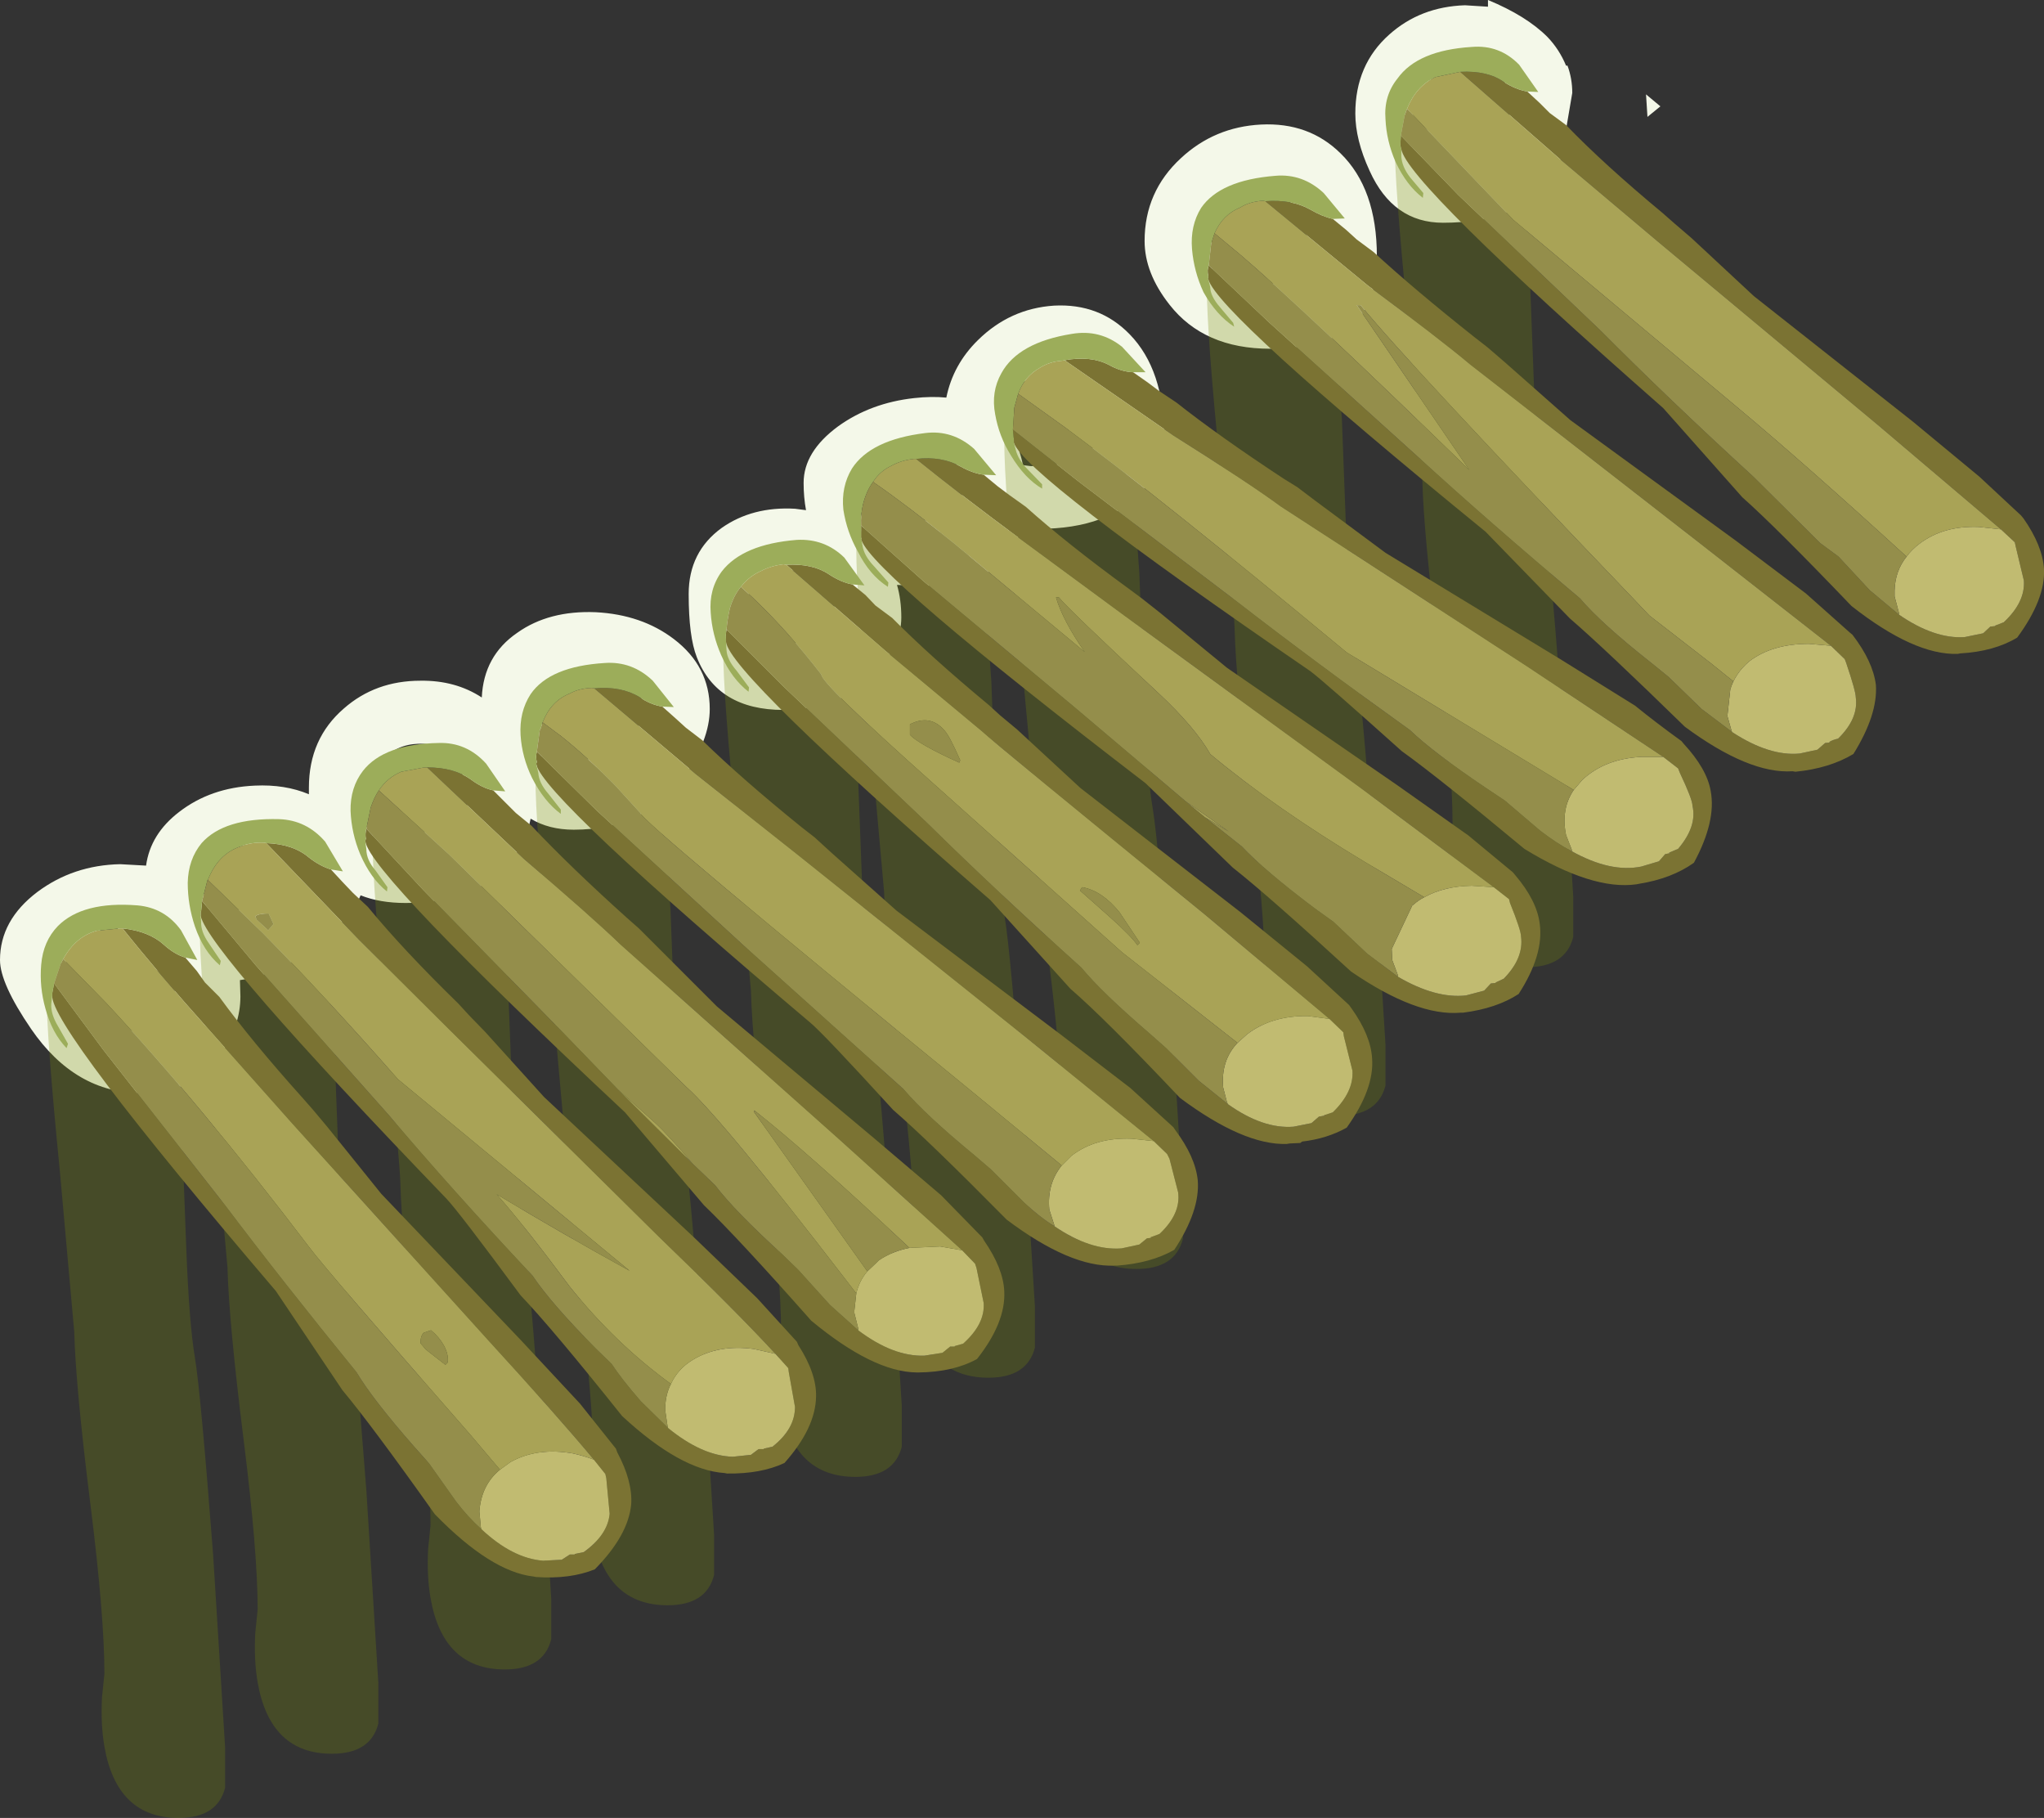 <?xml version="1.0" encoding="UTF-8" standalone="no"?>
<svg xmlns:ffdec="https://www.free-decompiler.com/flash" xmlns:xlink="http://www.w3.org/1999/xlink" ffdec:objectType="frame" height="189.75px" width="213.4px" xmlns="http://www.w3.org/2000/svg">
  <rect width="100%" height="100%" fill="#333333" stroke="none"/>
  <g transform="matrix(1.0, 0.0, 0.0, 1.0, -115.7, -88.9)">
    <use ffdec:characterId="849" height="189.75" transform="matrix(1.0, 0.0, 0.0, 1.0, 115.7, 88.9)" width="213.4" xlink:href="#shape0"/>
  </g>
  <defs>
    <g id="shape0" transform="matrix(1.0, 0.0, 0.0, 1.0, -115.7, -88.9)">
      <path d="M279.85 98.6 L279.1 103.0 278.4 106.7 277.85 107.5 Q274.4 112.15 266.35 112.15 261.15 112.15 258.7 106.75 257.2 103.5 257.2 100.75 257.2 95.65 260.75 92.5 264.0 89.6 268.65 89.45 L271.05 89.6 271.05 88.9 Q275.05 90.55 277.25 92.75 278.5 94.05 279.2 95.75 L279.35 95.75 Q279.85 97.1 279.85 98.6 M264.8 97.45 Q263.2 98.85 263.2 100.75 263.2 101.35 264.95 102.6 266.85 104.0 268.45 104.0 272.25 104.0 273.1 102.65 L273.35 100.25 Q273.35 95.1 268.3 95.85 266.25 96.15 264.8 97.45 M239.0 105.4 Q242.5 102.15 247.35 101.9 252.35 101.65 255.65 104.9 259.45 108.6 259.45 115.65 259.45 119.8 257.65 122.05 255.0 125.3 248.3 125.3 241.4 125.3 237.8 120.7 235.2 117.4 235.2 114.05 235.2 108.9 239.0 105.4 M217.8 124.4 Q221.15 121.1 225.75 120.8 230.5 120.55 233.65 123.8 237.25 127.5 237.25 134.55 237.25 137.4 235.05 140.0 231.6 144.1 224.1 144.1 L222.35 143.85 Q221.95 145.45 221.25 146.5 218.85 150.05 211.7 150.05 L209.35 149.95 Q209.8 151.5 209.8 153.35 209.8 156.35 206.95 159.3 203.35 163.0 197.5 163.0 190.6 163.0 188.45 157.5 187.6 155.35 187.6 150.9 187.6 146.5 191.05 144.0 194.25 141.75 198.7 142.0 L199.85 142.15 Q199.6 140.8 199.6 139.3 199.6 136.05 203.2 133.4 206.6 130.95 211.15 130.45 212.95 130.25 214.5 130.4 215.2 126.95 217.8 124.4 M208.0 143.5 Q213.65 143.5 215.35 142.2 216.2 141.55 216.2 139.6 L215.9 137.95 215.55 137.35 Q214.3 135.8 210.75 136.4 208.6 136.75 206.95 137.85 205.25 138.95 205.25 140.15 205.25 141.45 205.8 143.35 L206.5 143.45 208.0 143.5 M222.5 137.45 L223.3 137.55 Q229.25 137.55 230.55 134.55 231.0 133.6 230.9 132.4 L230.7 131.3 Q230.7 129.2 228.95 128.3 227.4 127.5 225.15 127.9 220.2 128.9 219.7 132.45 221.9 134.3 222.5 137.45 M187.1 169.95 Q183.1 175.5 175.6 175.5 173.0 175.5 171.1 174.35 170.6 177.0 168.7 179.15 165.2 183.15 158.05 183.15 155.35 183.15 153.35 182.35 152.45 184.5 149.2 187.2 145.05 190.6 140.75 191.2 L140.8 192.9 Q140.8 196.0 138.75 198.95 135.9 203.0 130.5 203.0 123.55 203.0 118.95 196.3 115.7 191.55 115.7 189.1 115.7 184.95 119.6 182.0 123.35 179.2 128.25 179.1 L130.95 179.25 Q131.4 175.95 134.4 173.65 137.7 171.1 142.3 170.9 145.45 170.75 147.95 171.8 L147.95 171.1 Q147.95 166.0 151.6 162.85 154.9 159.95 159.6 159.95 163.25 159.9 166.0 161.7 166.2 157.35 169.7 154.95 173.0 152.6 177.9 152.8 182.7 153.05 186.05 155.6 189.8 158.45 189.8 162.9 189.8 166.15 187.1 169.95 M200.25 148.5 L195.85 148.35 Q193.45 149.9 193.45 153.65 193.45 154.95 193.7 155.35 194.35 156.25 196.75 156.25 199.1 156.25 201.2 155.1 203.05 154.05 203.05 153.3 203.05 152.35 202.05 150.6 201.0 148.8 200.25 148.5 M176.95 168.25 L181.35 165.55 Q183.1 164.35 183.1 162.8 183.1 161.75 181.35 160.7 179.7 159.7 177.55 159.35 172.0 158.4 172.0 162.6 172.0 163.55 173.2 168.25 L176.95 168.25 M162.8 167.9 Q161.3 166.35 159.1 166.55 156.9 166.7 155.4 168.45 153.7 170.4 153.7 173.4 153.7 175.0 154.2 175.55 154.75 176.25 156.5 176.25 159.3 176.25 161.95 175.05 164.5 173.9 164.5 172.75 164.5 169.6 162.8 167.9 M287.7 101.1 L287.55 98.75 289.05 100.0 287.7 101.1 M243.8 109.6 Q241.75 111.1 241.75 112.15 241.75 114.45 243.8 116.45 245.9 118.5 248.55 118.5 251.3 118.5 252.2 117.45 252.7 116.85 252.7 115.5 252.7 114.6 251.5 112.05 250.25 109.35 249.35 108.65 246.35 107.8 243.8 109.6 M136.9 182.15 Q138.05 183.2 138.85 184.6 L142.35 183.15 Q144.95 181.85 146.45 180.75 143.25 175.8 139.95 177.55 137.55 178.85 136.8 182.05 L136.9 182.15 M127.95 185.35 Q126.45 185.6 124.55 187.0 122.6 188.4 122.6 189.35 122.6 190.4 124.8 193.25 127.35 196.5 129.7 196.5 132.05 196.5 133.3 194.95 134.1 193.95 134.1 193.25 134.1 191.2 131.3 189.7 128.35 188.15 127.95 185.5 L127.95 185.35" fill="#f4f8e9" fill-rule="evenodd" stroke="none"/>
      <path d="M226.5 134.2 Q228.25 133.05 229.45 133.05 233.7 133.05 234.65 148.7 L235.15 161.95 Q235.45 169.75 236.05 173.3 236.65 176.9 237.95 193.85 L239.2 213.95 239.2 218.2 Q238.4 221.35 234.35 221.35 227.9 221.35 226.6 213.9 226.2 211.6 226.35 208.75 L226.6 206.3 Q226.6 200.3 225.15 188.7 223.6 176.35 223.45 170.6 223.4 168.45 221.95 153.85 220.55 139.75 220.55 134.95 220.55 132.8 222.35 131.95 224.35 130.95 226.5 134.2 M214.0 144.4 Q218.25 144.4 219.2 160.05 L219.7 173.3 Q220.0 181.1 220.6 184.65 221.2 188.25 222.5 205.2 L223.75 225.3 223.75 229.55 Q222.95 232.7 218.9 232.7 212.45 232.7 211.15 225.25 210.75 222.95 210.9 220.1 L211.15 217.65 Q211.15 211.65 209.7 200.05 208.15 187.7 208.0 181.95 L206.5 165.2 Q205.1 151.1 205.1 146.3 205.1 144.15 206.9 143.3 208.9 142.3 211.05 145.55 212.8 144.4 214.0 144.4 M197.15 155.9 Q198.9 154.75 200.1 154.75 204.35 154.75 205.3 170.4 L205.8 183.65 Q206.1 191.45 206.7 195.0 207.3 198.6 208.6 215.55 L209.85 235.65 209.85 239.9 Q209.05 243.05 205.0 243.05 198.55 243.05 197.25 235.6 196.85 233.3 197.0 230.45 L197.25 228.0 Q197.25 222.0 195.8 210.4 194.25 198.05 194.1 192.3 L192.6 175.55 Q191.2 161.45 191.2 156.65 191.2 154.5 193.0 153.65 195.0 152.65 197.15 155.9 M173.4 167.05 Q175.4 166.05 177.55 169.3 179.3 168.15 180.5 168.15 184.75 168.15 185.7 183.8 L186.2 197.05 Q186.5 204.85 187.1 208.4 187.7 212.0 189.0 228.95 L190.25 249.05 190.25 253.3 Q189.45 256.45 185.4 256.45 178.95 256.45 177.65 249.0 177.25 246.7 177.4 243.85 L177.65 241.4 Q177.65 235.4 176.2 223.8 174.65 211.45 174.5 205.7 L173.0 188.95 Q171.6 174.85 171.6 170.05 171.6 167.9 173.4 167.05 M168.7 190.5 L169.2 203.75 Q169.5 211.55 170.1 215.1 170.7 218.7 172.0 235.65 L173.25 255.75 173.25 260.0 Q172.45 263.15 168.4 263.15 161.95 263.15 160.65 255.7 160.25 253.4 160.4 250.55 L160.65 248.1 Q160.65 242.1 159.2 230.5 157.65 218.15 157.5 212.4 157.45 210.25 156.0 195.65 154.6 181.55 154.6 176.75 154.6 174.6 156.4 173.75 158.4 172.75 160.55 176.0 162.3 174.85 163.5 174.85 167.75 174.85 168.7 190.5 M275.4 117.2 L275.9 130.45 Q276.2 138.25 276.8 141.8 277.4 145.4 278.7 162.35 L279.95 182.45 279.95 186.7 Q279.15 189.85 275.1 189.85 268.65 189.85 267.35 182.4 266.95 180.1 267.1 177.25 L267.35 174.8 Q267.35 168.8 265.9 157.2 264.35 144.85 264.2 139.1 L262.7 122.35 Q261.3 108.25 261.3 103.45 261.3 101.3 263.1 100.45 265.1 99.45 267.25 102.7 269.0 101.55 270.2 101.55 274.45 101.55 275.4 117.2 M250.6 117.05 Q254.85 117.05 255.8 132.7 L256.3 145.95 Q256.6 153.75 257.2 157.3 257.8 160.9 259.1 177.85 L260.35 197.95 260.35 202.2 Q259.55 205.35 255.5 205.35 249.05 205.35 247.75 197.9 247.35 195.6 247.5 192.75 L247.75 190.3 Q247.75 184.3 246.3 172.7 244.75 160.35 244.6 154.6 244.55 152.45 243.1 137.85 241.7 123.75 241.7 118.95 241.7 116.8 243.5 115.95 245.5 114.95 247.65 118.2 249.4 117.05 250.6 117.05 M142.5 184.8 Q144.25 183.65 145.45 183.65 149.7 183.65 150.65 199.3 L151.15 212.55 Q151.45 220.35 152.05 223.9 152.65 227.5 153.95 244.45 L155.2 264.55 155.2 268.8 Q154.4 271.95 150.35 271.95 143.9 271.95 142.6 264.5 142.2 262.2 142.35 259.35 L142.6 256.9 Q142.6 250.9 141.15 239.3 139.6 226.95 139.45 221.2 L137.95 204.45 Q136.55 190.35 136.55 185.55 136.55 183.4 138.35 182.55 140.35 181.55 142.5 184.8 M126.5 191.5 Q128.25 190.35 129.45 190.35 133.7 190.35 134.65 206.0 L135.15 219.25 Q135.45 227.05 136.05 230.6 136.65 234.2 137.95 251.15 L139.2 271.25 139.2 275.5 Q138.4 278.65 134.35 278.65 127.9 278.65 126.6 271.2 126.2 268.9 126.35 266.05 L126.6 263.6 Q126.6 257.6 125.15 246.0 123.6 233.65 123.45 227.9 L121.95 211.15 Q120.55 197.05 120.55 192.25 120.55 190.1 122.35 189.25 124.35 188.25 126.5 191.5" fill="#79890c" fill-opacity="0.278" fill-rule="evenodd" stroke="none"/>
      <path d="M313.95 153.05 Q317.65 155.6 320.8 155.4 L322.75 155.0 323.5 154.3 324.0 154.25 324.0 154.2 324.9 153.85 Q327.15 151.75 327.0 149.5 L326.15 145.95 326.05 145.5 324.6 144.15 311.75 133.25 288.65 114.0 278.5 105.45 268.15 96.4 Q271.0 96.25 272.7 97.45 273.95 98.25 275.15 98.45 L276.45 99.65 277.5 100.7 279.2 101.95 Q283.15 106.05 289.3 111.15 L290.55 112.25 292.3 113.75 298.8 119.8 315.4 132.9 322.35 138.65 326.7 142.7 326.95 143.0 Q328.95 145.85 329.1 148.3 329.25 151.45 326.3 155.45 323.9 156.9 320.35 157.1 L320.1 157.15 Q315.55 157.3 309.0 152.15 301.15 143.95 297.6 140.8 L289.35 131.5 Q262.5 107.9 262.0 104.45 L261.95 104.35 261.95 104.25 261.9 104.15 261.95 103.05 267.95 109.25 282.8 123.4 Q289.85 130.5 298.75 138.65 L305.75 145.6 307.65 147.0 310.9 150.5 313.95 153.05 M247.8 109.9 Q250.6 109.7 252.45 110.75 253.75 111.5 254.85 111.75 L256.25 112.9 257.35 113.9 259.1 115.2 Q263.4 119.15 269.65 124.1 L271.0 125.15 272.8 126.7 279.65 132.75 296.95 145.35 304.25 150.85 308.8 154.9 309.1 155.15 Q311.25 157.95 311.55 160.4 311.75 163.5 309.2 167.6 306.7 169.1 303.15 169.45 L302.85 169.4 Q298.3 169.7 291.6 164.75 283.2 156.55 279.6 153.45 L270.8 144.4 Q242.85 121.6 241.85 118.05 L241.8 118.05 241.8 118.0 241.85 117.8 241.85 117.7 Q241.7 117.1 241.9 116.6 L248.25 122.6 263.7 136.55 Q271.25 143.45 280.65 151.35 282.85 153.95 288.05 158.05 L289.9 159.55 293.35 162.9 296.6 165.35 Q300.45 167.85 303.6 167.55 L305.45 167.15 306.25 166.45 306.8 166.4 306.65 166.35 Q307.1 166.1 307.6 166.0 309.75 163.9 309.45 161.7 309.45 161.05 308.45 158.1 L308.3 157.7 306.85 156.3 293.3 145.7 269.2 126.95 Q266.05 124.3 258.5 118.7 L247.8 109.9 M226.85 126.5 Q229.6 126.0 231.5 127.0 232.75 127.7 234.0 127.75 L235.5 128.8 236.7 129.7 238.5 130.9 Q243.0 134.45 249.7 138.85 L251.15 139.75 253.0 141.15 260.35 146.6 278.6 157.7 286.4 162.55 Q288.55 164.3 291.25 166.25 L291.5 166.55 Q293.9 169.15 294.3 171.45 294.9 174.6 292.55 178.95 290.25 180.6 286.8 181.15 L286.55 181.2 Q281.95 181.85 274.85 177.5 265.95 170.1 262.05 167.3 253.85 159.95 252.5 158.95 222.6 138.45 221.55 135.1 L221.55 134.9 221.55 134.8 221.45 133.75 228.3 139.15 244.85 151.7 Q252.85 157.9 262.9 165.1 265.35 167.45 270.85 171.15 L272.8 172.45 276.5 175.6 Q278.25 176.95 279.8 177.75 283.85 180.0 287.05 179.35 L288.9 178.8 289.55 178.05 290.05 177.95 289.95 177.9 290.9 177.5 Q292.9 175.15 292.4 173.0 292.4 172.35 291.1 169.6 L290.9 169.1 289.35 167.9 275.05 158.4 249.4 141.75 Q246.15 139.35 238.2 134.35 L226.85 126.5 M271.65 181.5 L257.9 171.25 233.15 153.2 222.35 145.25 Q216.05 140.6 211.35 136.8 214.05 136.5 216.0 137.6 217.25 138.3 218.4 138.45 L219.85 139.65 221.05 140.55 222.8 141.8 Q227.1 145.65 233.55 150.35 L234.9 151.35 236.8 152.85 243.8 158.6 261.5 170.8 269.0 176.1 273.65 179.95 273.9 180.25 Q276.15 182.9 276.45 185.3 276.9 188.55 274.25 192.65 271.95 194.15 268.45 194.6 L268.2 194.6 Q263.6 195.0 256.75 190.3 248.2 182.45 244.4 179.45 L235.3 170.65 Q206.9 148.85 205.65 145.3 L205.6 145.2 205.65 145.15 205.6 145.0 205.6 144.9 205.6 143.75 212.1 149.55 228.1 162.9 239.5 172.55 241.5 174.2 245.35 177.25 Q247.7 179.75 252.95 183.7 L254.9 185.1 258.45 188.45 261.65 190.85 Q265.6 193.15 268.75 192.8 L270.65 192.3 271.35 191.55 271.85 191.5 271.85 191.45 272.7 191.05 Q274.8 188.9 274.5 186.65 274.5 186.0 273.35 183.15 L273.25 182.75 271.65 181.5 M197.8 147.85 Q200.55 147.7 202.25 148.85 203.55 149.7 204.7 149.9 L206.05 151.0 207.1 152.1 208.85 153.4 Q212.8 157.4 218.95 162.5 L220.1 163.55 221.9 165.05 228.5 171.15 245.2 184.1 252.15 189.75 256.55 193.8 256.8 194.15 Q258.8 196.95 258.95 199.35 259.2 202.55 256.3 206.6 254.25 207.75 251.65 208.05 L251.45 208.2 250.35 208.25 250.05 208.3 Q245.55 208.45 238.9 203.5 231.05 195.2 227.45 192.1 L219.1 182.85 Q191.85 159.15 191.5 155.9 L191.5 155.8 191.5 155.65 Q191.45 155.15 191.55 154.6 L197.6 160.65 212.5 174.8 Q219.6 181.8 228.6 189.9 230.75 192.5 235.7 196.75 L237.45 198.3 240.85 201.7 243.9 204.15 Q247.55 206.75 250.75 206.5 L252.5 206.15 252.55 206.15 252.65 206.1 253.4 205.45 253.95 205.35 253.95 205.3 254.85 205.0 Q257.05 202.85 256.9 200.65 L256.0 197.05 255.95 196.65 254.5 195.25 241.55 184.4 Q219.7 166.6 218.25 165.25 L208.1 156.8 197.8 147.85 M184.85 162.65 L186.2 163.85 187.3 164.85 189.0 166.15 Q193.15 170.2 199.4 175.25 L200.75 176.3 202.5 177.9 209.3 183.95 226.4 196.85 233.7 202.45 238.2 206.55 238.4 206.85 Q240.5 209.65 240.75 212.1 241.0 215.25 238.3 219.35 235.85 220.75 232.3 221.0 L232.05 221.0 Q227.45 221.2 220.8 216.2 212.6 207.9 208.95 204.75 201.6 196.7 200.25 195.6 172.45 172.1 171.7 168.7 L171.7 168.55 171.75 168.45 Q171.6 167.9 171.75 167.35 L178.0 173.5 193.35 187.6 210.05 202.6 Q212.3 205.25 217.4 209.45 L219.15 210.95 222.6 214.4 Q224.25 215.95 225.8 216.9 229.55 219.45 232.8 219.2 L234.65 218.8 235.45 218.15 235.9 218.1 235.8 218.05 236.75 217.7 Q239.0 215.6 238.7 213.35 L237.8 209.85 237.55 209.35 236.15 208.0 222.85 197.2 198.9 178.05 188.35 169.7 177.75 160.75 Q180.55 160.5 182.45 161.65 183.6 162.45 184.85 162.65 M167.2 171.4 L168.5 172.7 169.55 173.75 171.2 175.1 Q175.2 179.35 181.15 184.7 L182.4 185.8 184.1 187.5 190.55 193.95 206.95 207.7 213.95 213.65 218.25 218.05 218.45 218.4 Q220.45 221.3 220.55 223.7 220.7 226.95 217.7 230.75 215.25 232.1 211.65 232.15 L211.4 232.15 Q206.85 232.1 200.4 226.75 192.65 218.0 189.2 214.7 L180.95 205.0 Q154.4 180.15 153.85 176.75 L153.85 176.6 153.9 176.45 Q153.8 175.95 153.95 175.4 L159.9 181.8 174.45 196.65 180.25 202.65 188.0 210.35 190.35 212.6 Q192.45 215.35 197.35 219.8 L199.05 221.45 202.35 225.1 205.3 227.75 Q208.95 230.5 212.2 230.4 L214.1 230.1 214.9 229.45 215.4 229.45 215.35 229.4 216.25 229.15 Q218.55 227.1 218.4 224.9 L217.65 221.25 217.5 220.8 216.15 219.4 203.35 207.85 180.5 187.5 Q177.55 184.65 170.4 178.55 L160.3 169.0 Q163.1 169.0 164.85 170.25 166.05 171.15 167.2 171.4 M150.25 179.65 L151.5 181.0 152.55 182.1 154.1 183.55 Q157.8 188.05 163.55 193.65 L164.7 194.9 166.35 196.6 172.5 203.4 188.15 218.05 194.75 224.4 198.9 228.95 199.05 229.3 Q200.95 232.25 200.9 234.65 200.85 237.95 197.6 241.6 195.15 242.75 191.6 242.7 L191.35 242.65 Q186.75 242.35 180.65 236.7 173.35 227.55 170.05 224.1 163.55 215.3 162.3 214.0 137.5 188.25 136.65 184.5 L136.65 184.4 136.65 184.3 136.65 184.1 136.7 184.0 136.8 182.95 142.4 189.65 156.3 205.3 Q162.85 213.05 171.3 222.05 173.2 224.9 177.9 229.65 L179.55 231.25 Q180.6 232.85 182.6 235.15 L185.45 237.95 Q189.0 240.85 192.2 240.95 L194.1 240.75 194.9 240.15 195.45 240.15 195.45 240.1 196.35 239.9 Q198.7 238.05 198.7 235.75 L198.05 232.1 198.0 231.7 196.65 230.2 Q192.65 225.85 184.5 218.0 L162.65 196.4 153.15 186.95 143.5 176.9 Q146.3 177.0 147.95 178.4 149.1 179.3 150.25 179.65 M121.15 192.8 L121.15 192.75 121.15 192.6 121.35 191.55 126.5 198.5 139.2 214.7 Q145.2 222.65 152.9 232.1 154.6 234.95 158.9 239.85 L160.5 241.65 163.3 245.6 Q164.55 247.25 165.95 248.5 169.2 251.55 172.4 251.8 L174.35 251.7 175.2 251.15 175.7 251.15 175.7 251.1 176.65 250.9 Q179.15 249.1 179.35 246.9 L179.0 243.2 178.9 242.75 177.7 241.25 Q174.0 236.8 166.5 228.6 L146.2 206.15 137.4 196.25 Q132.25 190.5 128.5 185.8 131.25 186.1 132.8 187.5 133.9 188.5 135.05 188.85 L136.25 190.25 137.1 191.45 138.6 192.95 Q141.95 197.55 147.25 203.45 L148.35 204.7 149.9 206.55 155.5 213.5 170.1 228.8 176.25 235.4 180.0 240.1 180.15 240.5 Q181.75 243.5 181.6 245.9 181.3 249.15 177.8 252.7 175.2 253.75 171.65 253.5 L171.4 253.45 Q166.95 252.95 161.1 246.95 154.5 237.65 151.45 234.0 L144.5 223.65 Q120.95 196.05 121.15 192.8" fill="#7b7333" fill-rule="evenodd" stroke="none"/>
      <path d="M324.6 144.15 L326.05 145.5 326.15 145.95 327.0 149.5 Q327.15 151.75 324.9 153.85 L324.0 154.2 324.0 154.25 323.5 154.3 322.75 155.0 320.8 155.4 Q317.65 155.6 313.95 153.05 L313.95 152.85 313.5 151.15 313.5 150.65 313.5 150.55 Q313.55 148.5 314.75 147.0 315.3 146.25 316.1 145.65 318.6 143.75 322.3 143.9 L324.6 144.15 M296.6 165.35 L296.5 165.25 296.05 163.65 296.05 163.6 296.35 160.85 Q296.85 159.2 298.3 157.95 300.7 156.1 304.55 156.1 L306.85 156.3 308.3 157.7 308.45 158.1 Q309.45 161.05 309.45 161.7 309.75 163.9 307.6 166.0 307.1 166.1 306.65 166.35 L306.8 166.4 306.25 166.45 305.45 167.15 303.6 167.55 Q300.45 167.85 296.6 165.35 M279.8 177.75 L279.8 177.6 279.2 176.05 Q278.65 173.35 280.0 171.35 L280.9 170.3 Q283.25 168.1 287.05 167.9 L289.35 167.9 290.9 169.1 291.1 169.6 Q292.4 172.35 292.4 173.0 292.9 175.15 290.9 177.5 L289.95 177.9 290.05 177.95 289.55 178.05 288.9 178.8 287.05 179.35 Q283.85 180.0 279.8 177.75 M264.4 182.55 Q266.45 181.4 269.35 181.35 L271.65 181.5 273.25 182.75 273.35 183.15 Q274.5 186.0 274.5 186.65 274.8 188.9 272.7 191.05 L271.85 191.45 271.85 191.5 271.35 191.55 270.65 192.3 268.75 192.8 Q265.6 193.15 261.65 190.85 L261.65 190.7 261.05 189.1 261.0 187.95 263.15 183.4 263.3 183.3 Q263.8 182.85 264.4 182.55 M244.9 197.75 L245.9 196.85 Q248.45 194.9 252.25 194.95 L254.5 195.25 255.95 196.65 256.0 197.05 256.9 200.65 Q257.05 202.85 254.85 205.0 L253.95 205.3 253.95 205.35 253.4 205.45 252.65 206.1 252.55 206.15 252.5 206.15 250.75 206.5 Q247.55 206.75 243.9 204.15 L243.8 203.95 243.4 202.4 Q243.15 199.6 244.9 197.75 M236.15 208.0 L237.55 209.35 237.8 209.85 238.7 213.35 Q239.0 215.6 236.75 217.7 L235.8 218.05 235.9 218.1 235.45 218.15 234.65 218.8 232.8 219.2 Q229.55 219.45 225.8 216.9 L225.75 216.7 225.25 215.15 Q225.0 212.45 226.55 210.55 L227.55 209.55 Q230.05 207.6 233.85 207.75 L236.15 208.0 M216.15 219.4 L217.5 220.8 217.65 221.25 218.4 224.9 Q218.55 227.1 216.25 229.15 L215.35 229.4 215.4 229.45 214.9 229.45 214.1 230.1 212.2 230.4 Q208.95 230.5 205.3 227.75 L205.3 227.55 204.9 225.95 204.9 225.7 205.1 223.9 Q205.4 222.6 206.25 221.6 L207.15 220.75 207.45 220.45 Q208.85 219.5 210.65 219.15 L213.85 219.0 216.15 219.4 M196.65 230.2 L198.0 231.7 198.05 232.1 198.7 235.75 Q198.7 238.05 196.35 239.9 L195.45 240.1 195.45 240.15 194.9 240.15 194.1 240.75 192.2 240.95 Q189.0 240.85 185.45 237.95 L185.4 237.8 185.15 236.1 185.15 236.0 185.15 235.8 Q185.2 234.4 185.75 233.35 186.45 231.8 188.0 230.85 190.7 229.2 194.4 229.7 L196.65 230.2 M167.9 242.3 L169.0 241.5 Q171.8 239.95 175.5 240.6 176.65 240.85 177.7 241.25 L178.9 242.75 179.0 243.2 179.35 246.9 Q179.15 249.1 176.65 250.9 L175.7 251.1 175.7 251.15 175.2 251.15 174.35 251.7 172.4 251.8 Q169.2 251.55 165.95 248.5 L165.9 248.3 165.75 246.65 Q165.95 243.9 167.9 242.3" fill="#c1bb71" fill-rule="evenodd" stroke="none"/>
      <path d="M268.15 96.4 L278.5 105.45 288.65 114.0 311.75 133.25 324.6 144.15 322.3 143.9 Q318.6 143.75 316.1 145.65 315.3 146.25 314.75 147.0 304.3 137.45 297.3 131.6 L273.7 111.85 262.6 100.25 Q263.55 97.9 265.55 96.95 L267.9 96.45 268.15 96.4 M242.5 113.25 Q243.35 111.3 245.2 110.55 246.15 109.95 247.55 109.85 L247.8 109.9 258.5 118.7 Q266.05 124.3 269.2 126.95 L293.3 145.7 306.85 156.3 304.55 156.1 Q300.7 156.1 298.3 157.95 296.85 159.2 296.35 160.85 L296.65 160.0 294.35 158.15 287.9 153.15 286.05 151.2 Q262.95 127.1 257.75 120.75 L257.35 120.75 269.1 137.95 Q251.55 120.9 245.15 115.45 L242.5 113.25 M222.0 130.0 Q222.65 128.2 224.25 127.3 225.25 126.65 226.6 126.55 L226.85 126.5 238.2 134.35 Q246.15 139.35 249.4 141.75 L275.05 158.4 289.35 167.9 287.05 167.9 Q283.25 168.1 280.9 170.3 L280.0 171.35 256.3 157.0 Q236.95 140.95 226.95 133.55 L222.0 130.0 M206.85 139.2 Q207.55 138.1 208.7 137.55 209.75 136.95 211.1 136.8 L211.35 136.8 Q216.05 140.6 222.35 145.25 L233.15 153.2 257.9 171.25 271.65 181.5 269.35 181.35 Q266.45 181.4 264.4 182.55 L258.25 178.9 Q248.9 173.3 242.1 167.65 L242.05 167.6 Q240.45 164.8 236.65 161.25 227.1 152.35 226.25 151.25 L225.95 151.25 Q226.65 153.65 228.95 156.95 L215.3 145.6 Q210.4 141.65 206.85 139.2 M193.05 150.15 Q193.9 149.05 195.15 148.5 196.2 147.95 197.5 147.8 L197.8 147.85 208.1 156.8 218.25 165.25 Q219.7 166.6 241.55 184.4 L254.5 195.25 252.25 194.95 Q248.45 194.9 245.9 196.85 L244.9 197.75 232.85 188.3 213.0 170.55 Q201.45 160.25 201.45 159.3 197.85 154.65 194.2 151.2 L193.05 150.15 M177.75 160.75 L188.35 169.7 198.9 178.05 222.85 197.2 236.15 208.0 233.85 207.75 Q230.05 207.6 227.55 209.55 L226.55 210.55 217.2 202.85 Q182.55 174.55 182.55 173.75 L179.95 170.9 Q177.05 167.95 174.3 165.75 L172.35 164.3 Q173.2 162.1 175.15 161.3 176.15 160.75 177.5 160.7 L177.75 160.75 M160.3 169.0 L170.4 178.55 Q177.55 184.65 180.5 187.5 L203.35 207.85 216.15 219.4 213.85 219.0 210.65 219.15 Q199.9 209.05 194.45 204.8 L194.45 205.0 206.25 221.6 Q205.4 222.6 205.1 223.9 L204.1 222.6 Q191.1 205.7 187.35 202.35 L162.6 178.1 155.25 171.4 Q156.15 170.05 157.6 169.45 L160.0 169.0 160.3 169.0 M188.0 210.35 L180.25 202.65 184.1 206.1 Q185.55 207.45 188.0 210.35 M143.5 176.9 L153.15 186.95 162.65 196.4 184.5 218.0 Q192.65 225.85 196.65 230.2 L194.4 229.7 Q190.7 229.2 188.0 230.85 186.45 231.8 185.75 233.35 179.9 229.1 175.15 223.15 170.55 216.95 167.55 213.55 174.45 217.7 181.45 221.55 L157.25 201.55 Q149.6 192.85 143.15 186.3 L137.4 180.75 Q138.45 178.05 140.8 177.25 141.9 176.8 143.25 176.85 L143.5 176.9 M231.5 184.55 Q233.8 186.6 234.45 187.55 L234.7 187.3 232.6 184.15 Q230.8 181.9 228.7 181.5 L228.6 181.6 228.45 181.85 231.5 184.55 M210.7 164.5 L210.7 165.6 Q211.65 166.6 215.85 168.5 L215.95 168.25 Q214.85 165.75 214.35 165.2 212.85 163.4 210.7 164.5 M241.5 174.2 L239.5 172.55 244.0 175.7 241.5 174.2 M122.3 189.0 Q123.6 186.65 125.8 186.05 L128.25 185.8 128.5 185.8 Q132.25 190.5 137.4 196.25 L146.2 206.15 166.5 228.6 Q174.0 236.8 177.7 241.25 176.65 240.85 175.5 240.6 171.8 239.95 169.0 241.5 L167.9 242.3 164.85 238.7 Q149.75 221.45 148.0 219.1 136.6 204.1 126.75 193.55 L122.3 189.0 M143.75 184.25 Q142.65 184.25 142.35 184.55 L142.5 184.9 143.7 186.0 144.25 185.35 144.0 184.8 143.75 184.25 M159.95 228.0 Q159.6 228.3 159.6 229.1 L160.15 229.75 162.2 231.35 162.45 231.1 Q162.55 230.3 162.05 229.35 161.55 228.45 160.7 227.75 L159.95 228.0" fill="#a9a356" fill-rule="evenodd" stroke="none"/>
      <path d="M261.95 103.05 L261.9 104.15 261.95 104.25 261.95 104.35 262.0 104.45 262.0 105.2 Q262.05 106.3 262.95 107.45 L264.3 109.05 264.25 109.55 Q262.55 108.25 261.4 105.8 260.45 103.6 260.35 101.35 260.15 98.9 261.6 97.1 263.7 94.15 269.35 93.8 272.25 93.55 274.3 95.65 L276.3 98.5 275.15 98.45 Q273.95 98.25 272.7 97.45 271.0 96.25 268.15 96.4 L267.9 96.45 265.55 96.95 Q263.55 97.9 262.6 100.25 L262.35 100.95 261.95 103.05 M242.5 113.25 L242.15 114.35 241.9 116.6 Q241.7 117.1 241.85 117.7 L241.85 117.8 241.8 118.0 241.8 118.05 241.85 118.05 242.05 118.85 Q242.05 119.8 243.1 121.0 L244.45 122.6 244.55 123.0 Q242.7 121.8 241.35 119.4 240.35 117.25 240.15 114.9 239.95 112.45 241.1 110.6 243.1 107.7 248.85 107.25 251.7 107.0 253.9 109.05 L256.1 111.7 254.85 111.75 Q253.75 111.5 252.45 110.75 250.6 109.7 247.8 109.9 L247.55 109.85 Q246.15 109.95 245.2 110.55 243.35 111.3 242.5 113.25 M222.0 130.0 L221.6 131.45 221.45 133.75 221.55 134.8 221.55 134.9 221.55 135.1 221.75 135.85 Q222.0 136.9 223.0 137.9 L224.5 139.45 224.5 139.9 Q222.7 138.85 221.25 136.45 220.0 134.45 219.6 132.15 219.15 129.8 220.25 127.85 222.0 124.65 227.6 123.75 230.55 123.25 232.85 125.1 L235.3 127.75 234.0 127.75 Q232.75 127.7 231.5 127.0 229.6 126.0 226.85 126.5 L226.6 126.55 Q225.25 126.65 224.25 127.3 222.65 128.2 222.0 130.0 M211.35 136.8 L211.1 136.8 Q209.75 136.95 208.7 137.55 207.55 138.1 206.85 139.2 206.15 140.15 205.8 141.55 205.55 142.6 205.6 143.75 L205.6 144.9 205.6 145.0 205.65 145.15 205.6 145.2 205.65 145.3 205.75 145.85 Q205.9 146.9 206.95 148.0 L208.45 149.7 208.4 150.15 Q206.5 148.95 205.25 146.45 204.1 144.4 203.75 142.1 203.5 139.7 204.65 137.8 206.6 134.8 212.3 134.1 215.15 133.75 217.4 135.75 L219.7 138.5 218.4 138.45 Q217.25 138.3 216.0 137.6 214.05 136.5 211.35 136.8 M197.8 147.85 L197.5 147.8 Q196.2 147.95 195.15 148.5 193.9 149.05 193.05 150.15 192.3 151.05 191.9 152.4 191.65 153.5 191.55 154.6 191.45 155.15 191.5 155.65 L191.5 155.8 191.5 155.9 191.55 156.75 Q191.6 157.75 192.6 158.9 L193.9 160.65 193.85 161.1 Q192.1 159.75 191.0 157.3 190.05 155.15 189.9 152.85 189.7 150.4 191.05 148.55 193.25 145.7 198.9 145.25 201.8 145.1 203.85 147.1 L205.95 150.0 204.7 149.9 Q203.55 149.7 202.25 148.85 200.55 147.7 197.8 147.85 M184.85 162.65 Q183.6 162.45 182.45 161.65 180.55 160.5 177.75 160.75 L177.5 160.7 Q176.15 160.75 175.15 161.3 173.2 162.1 172.35 164.3 L172.15 164.95 172.1 165.0 172.05 165.15 171.75 167.35 Q171.6 167.9 171.75 168.45 L171.7 168.55 171.7 168.7 171.9 169.55 Q171.95 170.6 172.95 171.75 L174.25 173.4 174.25 173.85 Q172.5 172.55 171.25 170.1 170.2 167.95 170.05 165.65 169.9 163.2 171.1 161.35 173.1 158.45 178.85 158.1 181.7 157.9 183.85 159.95 L186.05 162.7 184.85 162.65 M153.85 176.75 L153.95 177.55 Q153.95 178.65 154.9 179.75 L156.15 181.5 156.1 181.95 Q154.4 180.6 153.3 178.05 152.4 175.9 152.3 173.55 152.25 171.1 153.6 169.35 155.8 166.55 161.5 166.45 164.4 166.35 166.45 168.6 L168.45 171.5 167.2 171.4 Q166.05 171.15 164.85 170.25 163.1 169.0 160.3 169.0 L160.0 169.0 157.6 169.45 Q156.15 170.05 155.25 171.4 154.75 172.15 154.4 173.2 L153.95 175.4 Q153.8 175.95 153.9 176.45 L153.85 176.6 153.85 176.75 M150.25 179.65 Q149.1 179.3 147.95 178.4 146.3 177.0 143.5 176.9 L143.25 176.85 Q141.9 176.8 140.8 177.25 138.45 178.05 137.4 180.75 L137.35 180.8 136.8 182.95 136.7 184.0 136.65 184.1 136.65 184.3 136.65 184.4 136.65 184.5 136.7 185.1 Q136.65 186.15 137.5 187.35 L138.75 189.2 138.65 189.65 Q136.95 188.2 136.05 185.6 135.3 183.35 135.3 181.05 135.35 178.6 136.75 176.9 139.1 174.25 144.85 174.4 147.7 174.5 149.65 176.75 L151.5 179.85 150.25 179.65 M121.15 192.8 L121.05 193.7 Q121.0 194.75 121.75 196.0 L122.8 197.85 122.65 198.3 Q121.15 196.75 120.45 194.2 119.8 191.9 120.0 189.6 120.2 187.15 121.75 185.55 124.35 182.95 130.05 183.4 132.9 183.65 134.6 186.0 L136.3 189.1 135.05 188.85 Q133.9 188.5 132.8 187.5 131.25 186.1 128.5 185.8 L128.25 185.8 125.8 186.05 Q123.6 186.65 122.3 189.0 L122.1 189.4 122.05 189.45 121.35 191.55 121.15 192.6 121.15 192.75 121.15 192.8" fill="#9cad5a" fill-rule="evenodd" stroke="none"/>
      <path d="M313.95 153.05 L310.9 150.5 307.65 147.0 305.75 145.6 298.75 138.65 Q289.85 130.5 282.8 123.4 L267.95 109.25 261.95 103.05 262.35 100.95 262.6 100.25 273.7 111.85 297.3 131.6 Q304.3 137.45 314.75 147.0 313.55 148.5 313.5 150.55 L313.5 150.65 313.5 151.15 313.95 152.85 313.95 153.05 M241.9 116.6 L242.15 114.35 242.5 113.25 245.15 115.45 Q251.55 120.9 269.1 137.95 L257.35 120.75 257.75 120.75 Q262.95 127.1 286.05 151.2 L287.9 153.15 294.35 158.15 296.65 160.0 296.35 160.85 296.05 163.6 296.05 163.65 296.5 165.25 296.6 165.35 293.35 162.9 289.9 159.55 288.05 158.05 Q282.85 153.95 280.65 151.35 271.25 143.45 263.7 136.55 L248.25 122.6 241.9 116.6 M221.45 133.75 L221.6 131.45 222.0 130.0 226.95 133.55 Q236.95 140.95 256.3 157.0 L280.0 171.35 Q278.65 173.35 279.2 176.05 L279.8 177.6 279.8 177.75 Q278.25 176.95 276.5 175.6 L272.8 172.45 270.85 171.15 Q265.35 167.45 262.9 165.1 252.85 157.9 244.85 151.7 L228.3 139.15 221.45 133.75 M206.85 139.2 Q210.4 141.65 215.3 145.6 L228.95 156.95 Q226.65 153.65 225.95 151.25 L226.25 151.25 Q227.1 152.35 236.65 161.25 240.45 164.8 242.05 167.6 L242.1 167.65 Q248.9 173.3 258.25 178.9 L264.4 182.55 Q263.8 182.85 263.3 183.3 L263.15 183.4 261.0 187.95 261.05 189.1 261.65 190.7 261.65 190.85 258.45 188.45 254.9 185.1 252.95 183.7 Q247.7 179.75 245.35 177.25 L241.5 174.2 244.0 175.7 239.5 172.55 228.1 162.9 212.1 149.55 205.6 143.75 Q205.55 142.6 205.8 141.55 206.15 140.15 206.85 139.2 M191.55 154.6 Q191.65 153.5 191.9 152.4 192.3 151.05 193.05 150.15 L194.2 151.2 Q197.85 154.65 201.45 159.3 201.45 160.25 213.0 170.55 L232.85 188.3 244.9 197.75 Q243.15 199.6 243.4 202.4 L243.8 203.95 243.9 204.15 240.85 201.7 237.45 198.3 235.7 196.75 Q230.75 192.5 228.6 189.9 219.6 181.8 212.5 174.8 L197.6 160.65 191.55 154.6 M225.8 216.9 Q224.25 215.95 222.6 214.4 L219.15 210.95 217.4 209.45 Q212.3 205.25 210.05 202.6 L193.35 187.6 178.0 173.5 171.75 167.35 172.05 165.15 172.1 165.0 172.15 164.95 172.35 164.3 174.3 165.75 Q177.05 167.95 179.95 170.9 L182.55 173.75 Q182.55 174.55 217.2 202.85 L226.55 210.55 Q225.0 212.45 225.25 215.15 L225.75 216.7 225.8 216.9 M205.3 227.75 L202.35 225.1 199.05 221.45 197.35 219.8 Q192.45 215.35 190.35 212.6 L188.0 210.35 Q185.55 207.45 184.1 206.1 L180.25 202.65 174.45 196.65 159.9 181.8 153.95 175.4 154.4 173.2 Q154.75 172.15 155.25 171.4 L162.6 178.1 187.35 202.35 Q191.1 205.7 204.1 222.6 L205.1 223.9 204.9 225.7 204.9 225.95 205.3 227.55 205.3 227.75 M185.45 237.95 L182.6 235.15 Q180.6 232.85 179.55 231.25 L177.9 229.65 Q173.2 224.9 171.3 222.05 162.85 213.05 156.3 205.3 L142.4 189.65 136.8 182.95 137.35 180.8 137.4 180.75 143.15 186.3 Q149.6 192.85 157.25 201.55 L181.45 221.55 Q174.45 217.7 167.55 213.55 170.55 216.95 175.15 223.15 179.9 229.1 185.75 233.35 185.2 234.4 185.15 235.8 L185.15 236.0 185.15 236.1 185.4 237.8 185.45 237.95 M210.7 164.5 Q212.85 163.4 214.35 165.2 214.85 165.75 215.95 168.25 L215.85 168.5 Q211.65 166.6 210.7 165.6 L210.7 164.5 M231.5 184.55 L228.45 181.85 228.6 181.6 228.7 181.5 Q230.8 181.9 232.6 184.15 L234.7 187.3 234.45 187.55 Q233.8 186.6 231.5 184.55 M121.35 191.55 L122.05 189.45 122.1 189.4 122.3 189.0 126.75 193.55 Q136.6 204.1 148.0 219.1 149.75 221.45 164.85 238.7 L167.9 242.3 Q165.95 243.9 165.75 246.65 L165.9 248.3 165.95 248.5 Q164.55 247.25 163.3 245.6 L160.5 241.65 158.9 239.85 Q154.6 234.95 152.9 232.1 145.2 222.65 139.2 214.7 L126.5 198.5 121.35 191.55 M206.25 221.6 L194.45 205.0 194.45 204.8 Q199.9 209.05 210.65 219.15 208.85 219.5 207.45 220.45 L207.15 220.75 206.25 221.6 M143.75 184.25 L144.0 184.8 144.25 185.35 143.7 186.0 142.5 184.9 142.35 184.55 Q142.65 184.25 143.75 184.25 M159.95 228.0 L160.7 227.75 Q161.55 228.45 162.05 229.35 162.55 230.3 162.45 231.1 L162.2 231.35 160.15 229.75 159.6 229.1 Q159.6 228.3 159.95 228.0" fill="#948e4b" fill-rule="evenodd" stroke="none"/>
    </g>
  </defs>
</svg>

